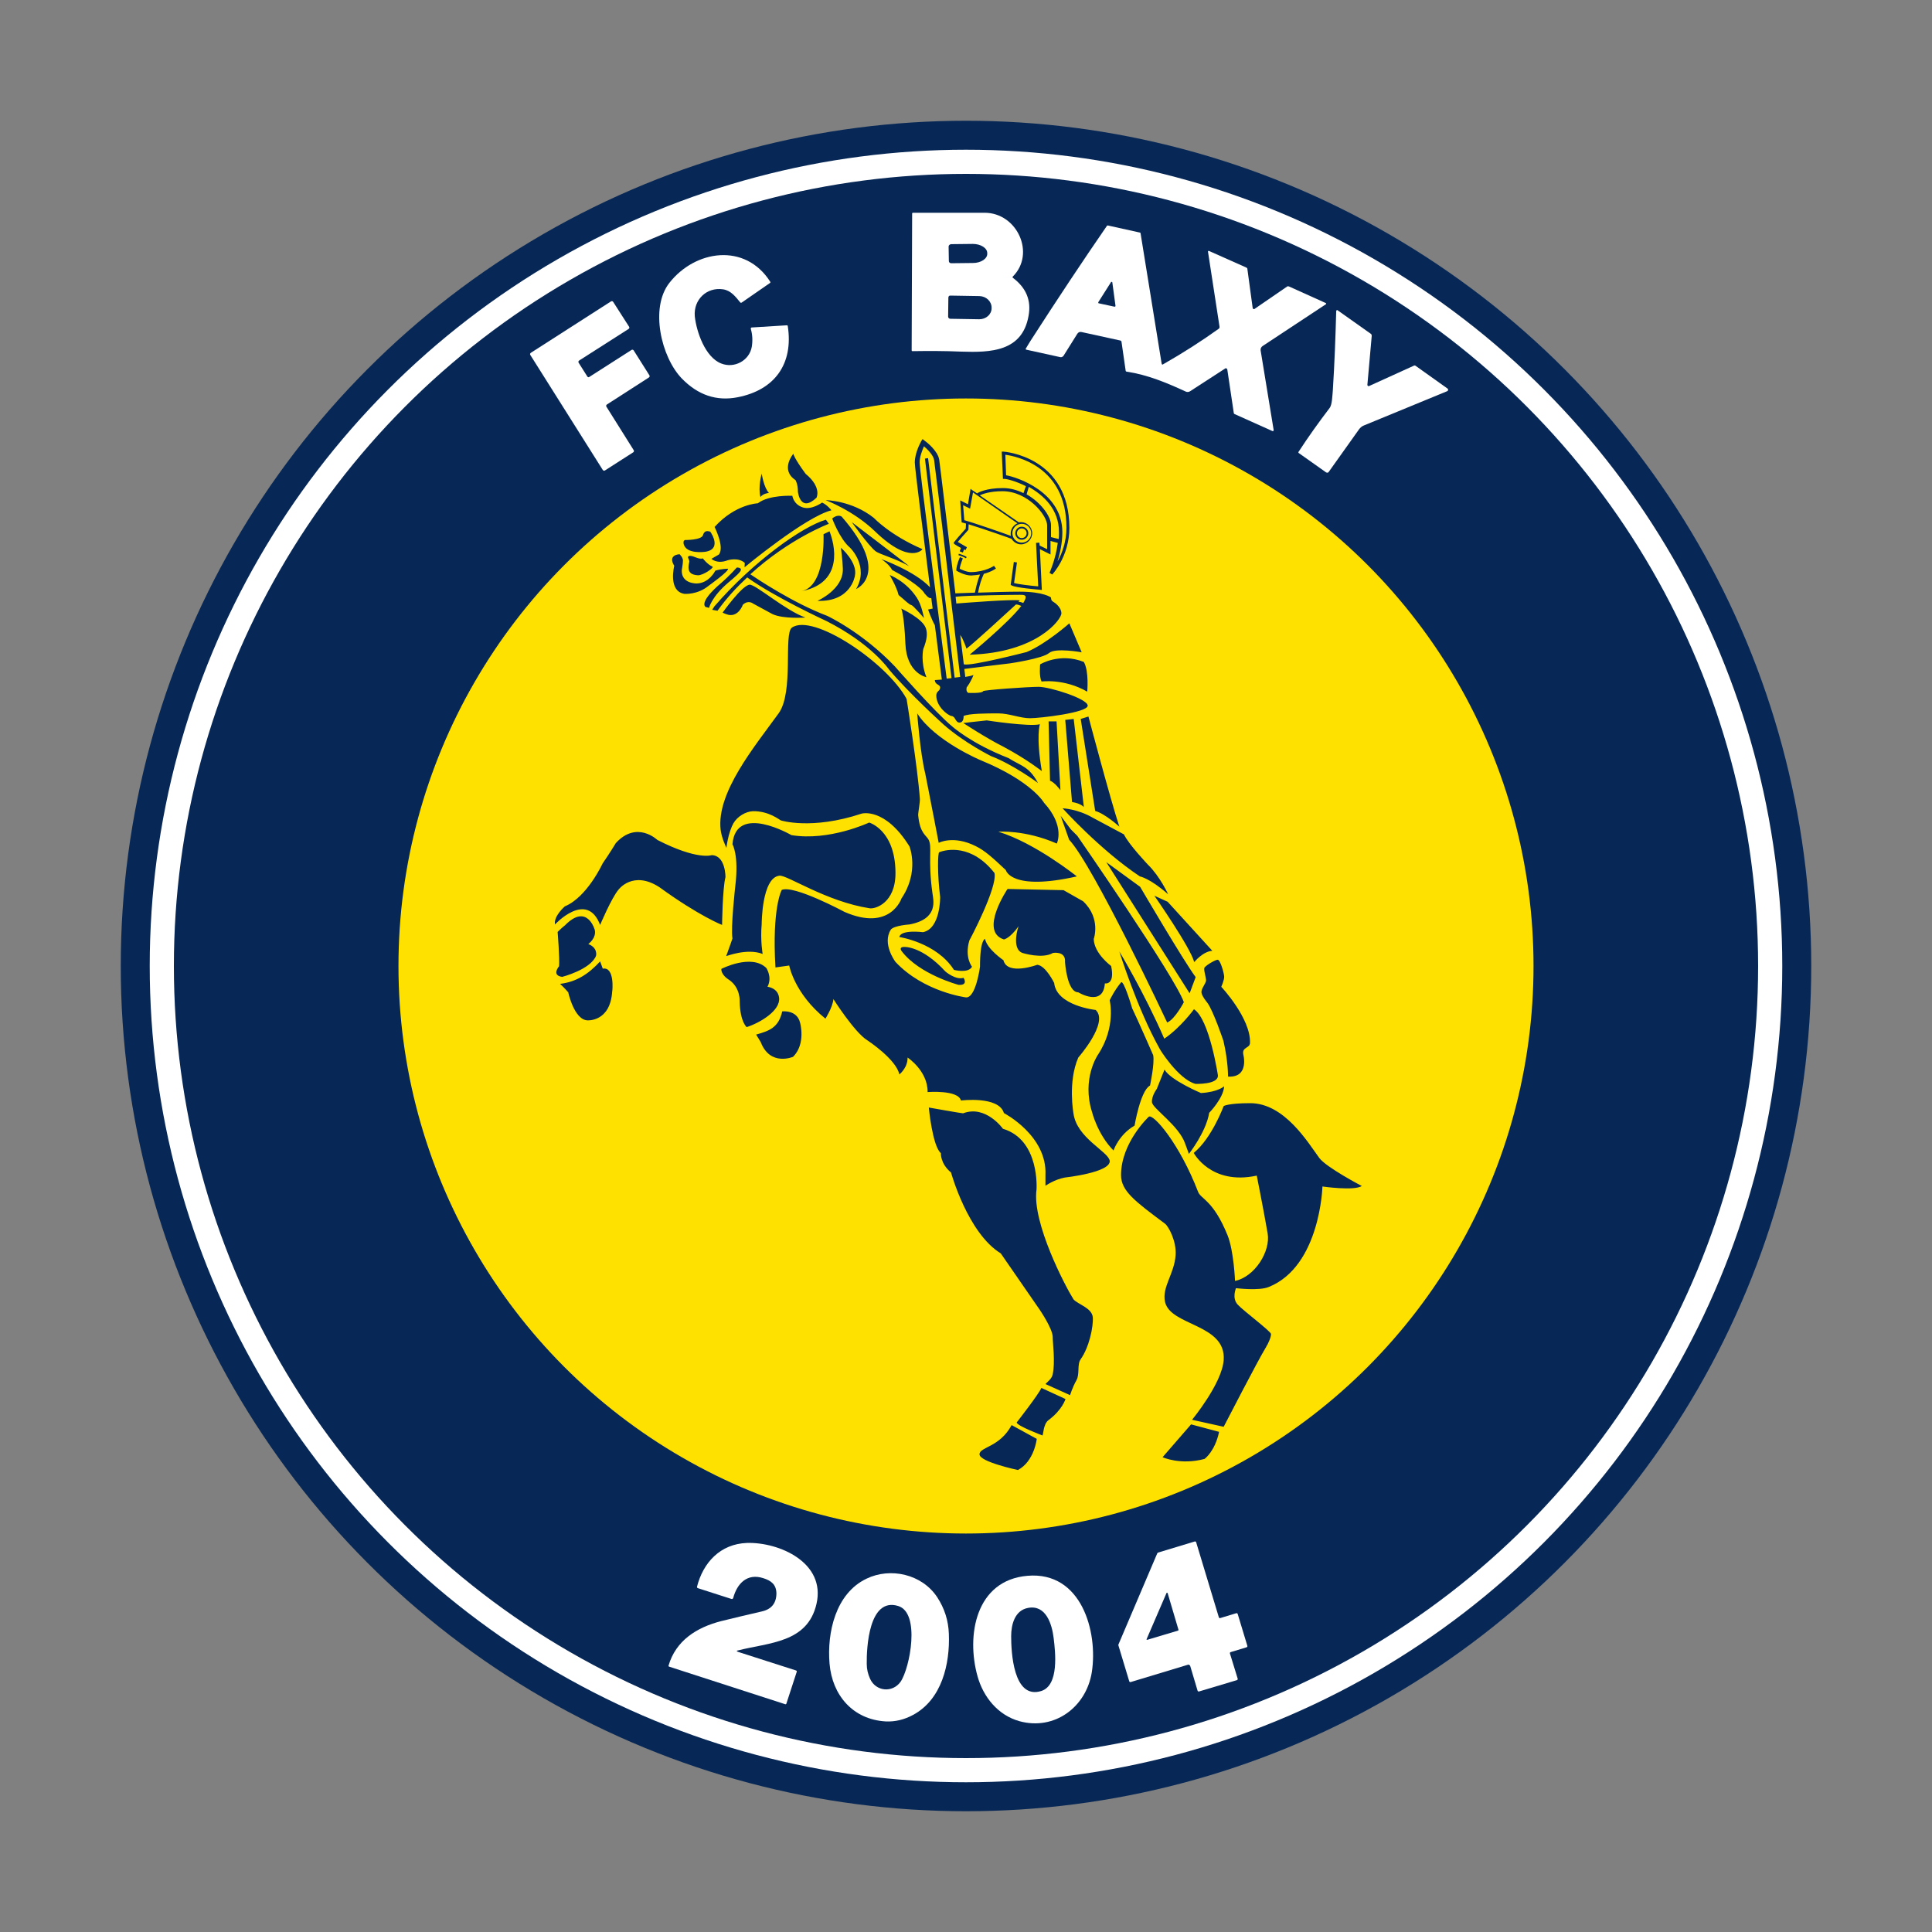 <?xml version="1.0" encoding="utf-8"?>
<!-- Created by @FCLOGO 2023-11-13 GMT+8 15:15:14 . https://fclogo.top/ -->
<!-- FOR PERSONAL USE ONLY NOT FOR COMMERCIAL USE -->
<svg version="1.1" xmlns="http://www.w3.org/2000/svg" xmlns:xlink="http://www.w3.org/1999/xlink" x="0px" y="0px"
	 viewBox="0 0 800 800" style="enable-background:new 0 0 800 800;" xml:space="preserve">
<rect x="0" y="0" width="800" height="800" fill="#808080" stroke="none"/>
<style type="text/css">
	.st0{fill-rule:evenodd;clip-rule:evenodd;fill:#072856;}
	.st1{fill-rule:evenodd;clip-rule:evenodd;fill:#FFFFFF;}
	.st2{fill-rule:evenodd;clip-rule:evenodd;fill:#FFE100;}
	.st3{fill:#072856;}
	.st4{fill:#FFFFFF;}
</style>
<g>
	<circle class="st0" cx="400" cy="400" r="350"/>
	<circle class="st1" cx="400" cy="400" r="338"/>
	<circle class="st0" cx="400" cy="400" r="328"/>
	<circle class="st2" cx="400" cy="400" r="235"/>
</g>
<path class="st3" d="M452.5,545.4c0.3,3.9-1.5,12.5-5,17.4c-1.6,2.2-0.3,6.2-1.8,8.8c-1.6,2.8-2.6,6.1-2.6,6.1l-10.2-4.6
	c0.8-0.9,2.6-2.1,3-4c1.1-5.1,0-13.1,0-15.5c0-3.4-5.4-11.3-5.4-11.3L414.4,519c-13.7-8.4-20.6-33.5-20.6-33.5c-4.5-3.7-4.2-8-4.2-8
	c-3.5-2.9-5-18.9-5-18.9s14.1,2.5,14.2,2.4c9.4-3.6,16.5,6.4,16.5,6.4c15.4,4.6,13.9,25.2,13.9,25.2c-1.9,13.7,12,40.2,15.3,45.4
	C446.1,540,452.1,541.5,452.5,545.4z M421,589c0,1.4,10.7,5.4,10.7,5.4c0.3-0.6,0.4-4.8,2.4-6.3c5.8-4.3,7.1-8.8,7.1-8.8l-10-4.6
	C430.5,576.8,421,589,421,589z M405.6,602.2c-0.1,3.1,15.9,6.5,15.9,6.5c6.8-3.6,7.8-12.9,7.8-12.9l-10.4-5.7
	C413.9,599.4,405.6,599.1,405.6,602.2z M546.3,479.5c-4.7-6.4-14.4-22.7-28.6-22.7c-9.2,0-11,1.2-11,1.2s-4.9,13.3-12.4,19.4
	c0,0,7.1,13.5,26.1,9.4c0,0,2.9,14.6,4.5,23.9c1.3,7.4-5.3,18-13.5,19.7c0,0-0.5-12.5-3.1-18.9c-5.9-14.6-11.1-15-12.2-18
	c-7.7-20-18.5-32.4-20.4-31.1c0,0-11.5,10.7-11.5,24.2c0,6.6,5.9,10.9,18.2,20.1c1.4,1,4.8,7.2,4.4,13c-0.5,7.7-5.7,13.2-4.4,19.3
	c2.1,10.1,25.4,9.1,24.3,24.2c-0.7,9.7-13.1,24.7-13.1,24.7l13.1,2.9c0,0,14.4-27.9,17.2-32.4c1.7-2.8,2.4-4.9,2.4-6
	s-11.3-9.5-13.8-12.2c-2.5-2.7-0.7-6.8-0.7-6.8s9.6,1.2,13.6-0.5c21.3-8.6,22.2-41.6,22.2-41.6s13.1,1.9,16.3-0.2
	C563.9,491.1,549.2,483.4,546.3,479.5z M481.4,603.4c0,0,7.4,3.4,17.4,0.7c0,0,4.3-3.1,6-11.2l-11.6-3.1L481.4,603.4z M490.8,473.7
	l1.5,4.1c0,0,7.1-9,8.4-17c0,0,5.9-6,6.2-11c0,0-2.5,2.4-9.6,2.8c0,0-12.6-5.3-15.1-9.7l-3.2,8c0,0-2.2,2.9-2,5.5
	C477.2,459,488.3,466.1,490.8,473.7z M469.8,466.1c0,0,2.4-14.5,6.4-16.6c0,0,2-9.3,1.3-12.6c0,0-6.1-14-8.7-19.4
	c0,0-3.5-12-4.6-10.7c-2.8,3.3-4.7,7.4-4.7,7.4s2.8,11-4.9,22.6c0,0-6.8,9.9-2.4,23.7c0,0,2.3,9.3,8.9,15.9
	C461,476.5,463.3,469.8,469.8,466.1z M495,448.8c0,0,9.7,0.4,9.3-3.6c0,0-3.5-23.2-9.9-27.3c0,0-5.4,7.5-12.3,12.2
	c-8.4-19.3-18.6-36.1-18.6-36.1s7.4,23.7,16.6,40.1C480,434.2,487.9,446.9,495,448.8z M498.8,400.6c-0.6,0.8,0.7,4.2,0.6,5.5
	c-0.2,1.3-2.1,3.4-1.9,4.9c0.2,1.6,2.5,4.3,2.5,4.3c2.5,3.5,6.6,15.7,6.6,15.7c2,8.6,1.9,14.8,1.9,14.8c9,0.5,6.3-9.3,6.3-9.3
	c-0.5-3,2.7-2.4,2.8-4.6c0.4-10.2-11.9-23.3-11.9-23.3s1.3-2.8,1.2-4.3c-0.1-1.5-1.6-6.9-2.7-6.9
	C503.1,397.5,499.7,399.5,498.8,400.6z M495.1,404.6c-5-6.7-23-37.4-23-37.4L458.1,357l34.5,54.3L495.1,404.6z M490.2,415
	c-3.4-10.2-44.1-68.9-44.1-68.9l-2.7-2.7l-4.2-5.6l3.5,9.9c10.1,10.7,40.6,75.7,40.6,75.7C486.5,422.1,490.2,415,490.2,415z
	 M478,370.9c0,0,15,21.5,16.5,27.5c0,0,3.5-4.4,7.5-4.7l-18.5-20.3L478,370.9z M440,334.7c0,0,15.5,17.2,32,28.2
	c0,0,4.1,0.7,11.7,7.4c0,0-3.3-7.3-8.3-12.2c0,0-8-8.4-10-12.6c0,0-4.5-2.4-12.9-6.9C446.1,334.9,440,334.7,440,334.7z M423.4,394.6
	c0,0,8.2,2.6,12.6,0c0,0,5.4-1,5,3.8c0,0,0.8,12.5,5.5,12.5c0,0,10.3,6.3,11-3.7c0,0,4.3,0.9,2.6-7.2c0,0-7.1-5.2-7.2-11.2
	c0,0,3.1-8.5-4.4-15.6l-8.1-4.6l-23.2-0.5c0,0-11.9,17.6-1.5,20.9c0,0,2.4-0.3,6.1-5.5C421.7,383.4,418.6,392.9,423.4,394.6z
	 M408.6,298.3c-4.2,0.4-9.7,1.1-9.7,1.1s9.4,6.2,16.6,9.8c9.9,5.3,15.9,10.1,15.9,10.1c-2.5-14.6-0.8-19.4-0.8-19.4
	C426.1,301,408.6,298.3,408.6,298.3z M439.1,327.2l-1.6-28.5l-3.3,0l0.6,24.6C436.6,323.8,439.1,327.2,439.1,327.2z M448.8,334.2
	l-4.2-36.5l-3.5,0.4l2.8,34C447.7,332.7,448.8,334.2,448.8,334.2z M453.5,335.8c4.1,1.1,10,6.5,10,6.5
	c-3.7-11.2-12.8-45.6-12.8-45.6l-3.2,1L453.5,335.8z M430.7,275.1c0,0-0.5,5.1,0.6,7.1c0,0,9.4-1.3,18.9,4.2c0,0,0.8-8.4-1.4-12.3
	C438.8,270.1,430.7,275.1,430.7,275.1z M391.5,402.3c-9.8-10.7-17.1-10.2-17.1-10.2s-2.4-0.1-1,1.8c7.3,9.6,23.5,13.9,23.5,13.9
	c4.2,0.3,2.1-2.9,2.1-2.9C395.7,405.9,391.5,402.3,391.5,402.3z M411.8,361.5c-9.5-12.1-19.9-9.8-22.9-8.6
	c-0.6,0.2-0.8,9.1,0.4,18.5c0,0,0.2,13.1-7.1,14.6c0,0-9.2-1.2-9.8,2c0,0,15.4,2.3,22.6,13.6c0,0,5.9,1.6,7.5-1.3
	c0,0-3.2-3.8-1.1-10.9C401.4,389.5,413.1,367.5,411.8,361.5z M386.6,338.1c-1.2-6.3,2.1,10.9,2.1,10.9s6.1-3.3,15.4,1.4
	c3.7,1.8,7.1,4.9,12.4,9.9c0,0,2,8.8,29.4,2.6c0,0-17.3-13.9-32.5-18.5c0,0,11-0.9,24.2,4.9c0,0,3.6-7.2-5.3-16.9
	c0,0-5-8.9-26.2-17.6c0,0-18.9-7.9-26.3-19.4c0,0,1.2,16.3,3.3,24.8C383.1,320.1,385.4,331.9,386.6,338.1z M341,221.2
	c0,0,1.1,21.6-9.2,23.6c15.3-2.9,15.2-15.5,11.7-24.8L341,221.2z M444.5,461c0,0-2.4-13,2-23.1c0,0,12.8-14.5,7.2-19.7
	c0,0-16.2-1.7-17.2-11.2c0,0-3.5-7.2-7-7.5c0,0-12.4,4.6-14-1.9c0,0-6.8-4.6-7.6-8.8c0,0-2.1,0-2.1,11.5c0,0-1.7,13-5.8,12.7
	c0,0-17.5-2.2-29.2-14.7c0,0-5.7-7.5-1.9-13.4c1.4-1.7,7.7-2.1,7.7-2.1c12.1-2.3,9.9-10,9.5-13c-2-14.2,0.1-19.3-1.7-22.3
	c-1.2-1.9-3.5-2.7-4.2-9.9c-0.1-0.7,0.8-5.5,0.7-6.8c-0.9-12.9-5.5-41.4-5.5-41.4c-8.1-15-38.8-35.7-47.5-29.5
	c-3.5,2.5,0.9,26.7-5.5,35.5c-10,13.8-25.8,32.8-24,48.2c0.4,3.4,2.4,7.5,2.4,7.5s0.6-6,2.9-10.2c1.6-2.8,5.1-4.9,8.1-5
	c6.6-0.1,11,3.6,11.5,3.8c0,0,12.7,4.1,33.5-2.8c0,0,9.6-2.8,19.8,13.6c0,0,4.2,10.4-3.3,21.5c0,0-4.6,13.9-23.6,5.6
	c0,0-21-11.3-26-9.1c0,0-4.1,7.3-2.6,32.1l5.7-0.8c0,0,2.1,11.6,15,22c0,0,3-4.7,3.3-8.1c0,0,8.8,13.9,14.1,17.1
	c0,0,11.9,7.8,13.2,14.1c0,0,3.5-2.7,3.4-7c0,0,8.4,5.5,8.3,14.3c0,0,12.7-1,13.8,3.5c0,0,15.7-2,17.8,5.2c0,0,18,9.3,17.2,25.7
	l0,4.4c0,0,3.7-2.6,8-3.4c0,0,19.3-2.1,18.6-7C458.8,476.7,445.8,471.2,444.5,461z M323.9,418.8c-1.5,6.8-5.5,8.1-10.8,9.6l1.9,3.1
	c3.9,10.2,13.4,6.1,13.4,6.1c5.4-5.4,2.9-14.1,2.9-14.1C330,418,323.9,418.8,323.9,418.8z M322.6,413.1c-0.5-4.1-4.8-4.5-4.8-4.5
	c2.1-4-0.5-7.8-0.5-7.8c-6.2-6-18.6,0.4-18.6,0.4s-0.4,2.3,3.3,4.6c4.7,3.3,4.3,9,4.3,9c0.2,8.5,2.9,10.5,2.9,10.5
	C314.8,423.5,323.3,418.4,322.6,413.1z M315.8,395c0,0-1-5.5-0.4-12.4c0,0,0-19.3,7.4-20c3.2-0.3,19.3,10.7,37.3,13.5
	c2.2,0.4,10.9-2.1,10.7-15c-0.2-17.5-10.9-20.5-10.9-20.5s-16.6,7.8-32.2,5.2c0,0-23-13.4-24.4,3.8c0,0,2.7,4.5,1.2,17
	c0,0-2,17.6-1.2,22c0,0-1.3,3.8-2.6,7.3C300.7,396,309.3,392.5,315.8,395z M249.6,401.1l-1.1-3c-4.8,5.2-9.8,8.5-16.6,9.3
	c0,0,1.3,1.1,3.4,3.5c0,0,2.4,11.3,7.9,11.6c0,0,9.5,0.8,10.3-12C253.6,410.5,254.6,400.2,249.6,401.1z M246.8,395.8
	c0,0,0.9-3.3-3.2-4.9c0,0,3.4-2.4,2.7-5.8c0,0-3.1-11.4-12.4-1.9c-1.2,0.9-3,2.7-3,2.7s0.9,11,0.6,14.2c0,0-3.3,3.8,1.3,4.4
	C232.8,404.5,244.5,401.5,246.8,395.8z M300.4,363.2c0,0,0.1-9-5.7-9.1c0,0-5.9,2.2-22.5-6.3c0,0-8.5-8.2-17.2,1.3
	c0,0-2.4,4-5.5,8.5c0,0-6.4,13.9-15.6,17.7c0,0-4.7,4-4.1,7.5c0,0,13.2-14.3,18.7,0.2c0,0,4.6-11,7.6-14.6c0,0,6-8.2,17-1
	c16.4,11.9,25.9,15.6,25.9,15.6S299.2,367.7,300.4,363.2z M288.9,238.2c2.1,0.2,7-3.2,6.1-3.6c-2-0.8-4-3.4-4-3.4
	c-1.8,0.7-4.4-1.6-5.8-0.9c-0.9,0.4,0.5,1.5,0.2,2.5C284.3,237.3,286.5,238,288.9,238.2z M299.2,253.7c0-0.1,0.9,0.5,2.5,0.9
	c4.2,0.8,5.9-4.2,5.9-4.2c2.3-2.1,4.2-0.5,4.2-0.5l8.1,4.4c4.6,2.1,13.6,1.4,13.6,1.4c-8.1-2.8-20.7-13.8-23.1-13.6
	C307.2,242.4,299.2,253.7,299.2,253.7z M301.5,241.3c0,0,3.7-3,4.8-4.4c1.6-2-1.2-1.9-1.2-1.9s-3.1,3.5-6.7,6.6c0,0-8.8,7.2-6.3,9.7
	l1.5,0.4C293.6,251.7,294.6,247.2,301.5,241.3z M283.4,245.9c0,0,5.4,0.5,10.1-3.4c0,0,8.7-6.2,7.9-7c0,0-2.6,0-5.2,0.8
	c0,0-2.5,5.2-7.7,5.3c0,0-6.4,0.2-6.2-5.5c0,0,0.5-2.7,0.5-4c0-1.3-1.4-2.6-1.4-2.6s-5.1,0.1-2.2,4.8
	C279.2,234.2,276.5,244.8,283.4,245.9z M338.5,248.8c14,0.5,15.5-10.4,15.5-10.4c1.2-5.6-5.8-11.6-5.8-11.6s0.7,4.9,0.8,8.6
	C349.4,244,338.5,248.8,338.5,248.8z M383.4,260.2c-1.3-4.1-10.2-8.2-10.2-8.2s1.2,2.5,1.7,14.5c0.5,12.4,8.7,13.9,8.7,13.9
	c-2.5-6.3-1.3-11.6-1.3-11.6C383.9,264.7,384.1,262.3,383.4,260.2z M291.9,228.5c7.9-1.1,1.6-9.3,2-8.6l0.1,0.3c0,0-2.2-1.2-2.9,1.4
	c-0.7,2.1-7.4,2-7.4,2c-1,0.2-0.6,1.7-0.6,1.7C284.2,229.6,291.9,228.5,291.9,228.5z M344.6,214.7c0,0,3.1,8.5,7.4,12.1
	c0,0,8,7.7,2.5,17.1c0,0,14.8-6.2-6-30C346.7,212.8,344.6,214.7,344.6,214.7z M368.4,238.1c0,0,2.8,4.7,3.7,8.3
	c2.7,2.2,4.2,3.9,5.4,4.2c0.7,0.2,5.1,5.3,5.1,5.3c-0.1-0.5-1-5.4-2.9-8.3C375.2,240.6,368.4,238.1,368.4,238.1z M368.1,277.2
	c8.5,10.1,22.6,22.8,22.6,22.8c8.6,7.6,19.7,13.1,19.7,13.1c9.2,3.5,19.4,11.1,19.4,11.1c-3.7-6.9-7-7-12.2-10.3
	c-15.6-6.1-23.3-13.1-23.3-13.1c-7.1-5.8-23.7-24.8-23.7-24.8c-13.6-14.3-28.1-21-28.1-21c-14-5.3-28.7-15.1-31.8-17.2
	c16.2-14.8,32.5-20.9,32.5-20.9l-1.2-1.7c-10,2.9-30.4,17.6-46.2,35.9l-0.9,1.4l2.2,0.4c3.8-5.3,8-9.8,12.3-13.8
	c11.6,8.3,32.9,18.1,32.9,18.1C361,266.7,368.1,277.2,368.1,277.2z M297.7,229.6l-3.1,1.8c0,0,2.3,2.3,6.7,0.6c0,0,4.4-1.4,7.1,1.1
	l-0.1,1.8c0,0,25.2-20.9,36-23.6c0,0-1.8-2.3-3.9-3.2c0,0-4.3,3.2-8,2c-3.9-1.3-4.3-4.8-4.3-4.8s-9.6-0.5-14.3,3.1
	c0,0-9.3,0.3-17.9,9.8C295.9,218.3,300.1,226.4,297.7,229.6z M385.1,243.2c-3-23.6-6.3-49.5-6.3-51.7c0-4.1,2.5-8.5,2.6-8.7l0.6-1
	l0.9,0.7c0.6,0.4,5.4,4.1,6,7.8c0.3,1.9,3.7,30.6,6.7,55.4c1,0,4.1-0.2,8.1-0.3c0.7-3.7,1.6-6.2,2.1-7.5c-1.1,0.2-2.3,0.3-3.6,0.4
	c0,0,0,0-0.1,0c-2.6,0-5.6-1.7-5.7-1.8l-0.4-0.2l0-0.4c0.1-2,1.4-5.1,1.5-5.2l1.2,0.5c0,0-1.1,2.6-1.3,4.3c0.8,0.4,2.9,1.4,4.7,1.4
	c0,0,0,0,0,0c6-0.1,9.5-2.6,9.5-2.6l0.8,1.1c-0.1,0.1-1.9,1.4-5,2.2c-0.3,0.7-1.6,3.3-2.4,7.8c5.5-0.2,12.3-0.4,17.3-0.4
	c9.9,0,12.9,2.4,12.9,2.4s-0.1,1.2,0.8,1.7s3.5,2.4,3.5,4.9c0,2.5-10.1,16.3-38,17.1c0,0,16-13.1,21.4-20.2
	c-0.7-0.3-1.5-0.6-2.2-0.6c-4.6,4.2-17.4,16-20.5,18.3c0,0-1.2-3.8-2.6-5.7c0.6,4.8,1.1,8.9,1.5,12.2c0.1,0,0.1,0,0.2,0
	c2.9,0.8,25.8-5.1,25.8-5.1c8-3.3,17.7-11.9,17.7-11.9l5.1,12c0,0-10.9-2-13.5,0.3c-2.6,2.3-16.3,4.3-16.3,4.3
	c-3.6,0.4-15.7,1.9-18.8,2.3c0.2,1.3,0.3,2.5,0.4,3.3c1.4-0.2,2.7-0.5,3.4-0.8c0,0-0.9,2.6-2.8,5.1c0,0-0.5,1.6,0.6,2.3
	c0,0,5.8,0.3,6.2-0.7c0.2-0.5,18.5-1.8,23-1.8c4.5,0,20.3,4.9,20.3,7.8c0,2.9-19.8,5.2-23.9,5.2c-4.1,0-8.6-2-13.1-2
	c-4.5,0-12.3,0-14.4,1.1c0,0,0.2,2.6-1.6,2.7c-1.8,0.1-1.7-2.5-3.3-2.7c-1.6-0.2-6.4-3.9-6.4-8.5c0-1.9,1.6-1.8,1.6-3.3
	c0-1.4-2.1-1-2.2-3.1c0,0,1.2-0.1,2.9-0.2c-0.4-2.9-1.5-11.6-2.9-22.5c-1.4-2.5-2.8-6.5-2.8-6.5l1.9-0.4c-0.2-1.4-0.4-2.9-0.6-4.4
	c-0.5,0.3-1.3-0.1-2.8-1.9c0,0-1.2-3.1-13.4-9.7c-1.3-2.5-4.5-4.5-4.5-4.5S378.9,236.5,385.1,243.2z M395.7,247.1
	c0.1,1,0.2,1.9,0.3,2.8c4.1-0.3,22.5-1.8,26.3-1.3c0,0-0.2,0.2-0.6,0.6c0.5,0,1.2,0.1,2,0.5c0.6-1,1-1.8,1-2.4c0-0.9-0.8-1-2.4-1
	C420.8,246.3,400.2,246.5,395.7,247.1z M380.8,191.5c0,3,7.3,59.3,11.2,89.5c0.6-0.1,1.3-0.1,2-0.2l-11-90.9l1.3-0.2l11,90.9
	c0.8-0.1,1.6-0.2,2.3-0.3c-1.5-12.3-10.3-86.7-10.8-89.8c-0.3-2-2.7-4.4-4.2-5.7C381.9,186.4,380.8,189.1,380.8,191.5z M362.5,228.2
	c1.6,1.3,8.5,3.1,13.9,6.2c0.6,0.3-23.7-18.2-23.7-18.2S359.6,225.9,362.5,228.2z M318.4,204.1c-2.1-2.1-3-8-3-8s-1.6,5.7-0.5,9.7
	C316,204.3,318.4,204.1,318.4,204.1z M382,227.4c-13.5-5.8-20.1-12.9-20.1-12.9c-9.1-7.3-20-7.4-20-7.4s11.5,4.3,20.4,12.9
	C377,234.2,382,227.4,382,227.4z M329.4,198.8c0,0,1,1.6,1,4.8c0,0,0.9,8.9,7.7,2.5c0,0,2.3-4.3-4.5-9.9c-4.8-6.5-5.1-8.3-5.1-8.3
	S322.9,194.5,329.4,198.8z M399.9,218.9l0.1-2.1c-0.6-0.2-1-0.3-1.4-0.4l-0.4-0.1l-0.6-9.1l3.2,1.6l1-5.8l0.1-0.6l0.6,0.5l2.1,1.4
	c0.4-0.3,3.6-2.2,10.7-2.2c3,0,5.9,0.8,8.5,2.1l1-2.9c-4.2-2.1-7.9-3-8.9-3l-0.6,0l-0.5-11.3l0.7,0c0.3,0,27.3,2,27.3,31.6
	c0,11.6-6.8,19-7.1,19.3l-1.1-0.7c0-0.1,2.6-5.8,3.4-12.4l-3-0.8v5.6l-4.4-2.2l0.8,16.9l-0.8-0.1c-1-0.1-10-0.8-11.7-1.8l-0.4-0.2
	l1.3-9.5l1.3,0.2l-1.2,8.5c1.6,0.5,6.5,1.1,10,1.4l-0.9-18l1.4-0.1l0.1,1.2l0,0l3.1,1.5v-9.9c0-4.1-8-14.1-18.5-14.1
	c-5.3,0-8.3,1.2-9.4,1.7l16.2,11.2c0.3-0.1,0.6-0.1,0.9-0.1c2.5,0,4.6,2.1,4.6,4.6c0,2.5-2.1,4.6-4.6,4.6c-1.7,0-3.2-1-4-2.4l0,0.1
	c-0.1-0.1-11.8-4.2-17.7-6l-0.1,2.3l-0.2,0.2c-1.7,1.9-3.5,3.9-4.2,4.8c0.8,0.5,2.4,1.4,3.8,2.2l-0.6,1.2c-0.2-0.1-0.4-0.2-0.6-0.3
	l-0.5,1.3l-1.3-0.5l0.5-1.4c-2.9-1.6-3-1.8-3-2.2C395.3,224.3,395.2,224.1,399.9,218.9z M416.6,196.8c4.3,0.7,23.3,6.8,23.3,23.6
	c0,4.4-1,8.8-2,12.1c1.8-3.2,3.7-8.1,3.7-14c0-25.6-21-29.6-25.3-30.2L416.6,196.8z M425.1,204.7c6,3.4,10.1,9.2,10.1,12.7v5
	l3.2,0.8c0.1-1,0.1-1.9,0.1-2.9c0-9.5-6.5-15.3-12.5-18.7L425.1,204.7z M423.1,216.9c-2.2,0-3.9,1.8-3.9,3.9c0,2.2,1.8,3.9,3.9,3.9
	c2.2,0,3.9-1.8,3.9-3.9C427,218.7,425.3,216.9,423.1,216.9z M399.3,215.4c3.7,1,16.1,5.3,19.3,6.5c-0.1-0.3-0.1-0.7-0.1-1
	c0-1.9,1.2-3.5,2.8-4.2l-18.4-12.8l-1.2,6.7l-2.9-1.4L399.3,215.4z M396.9,229.9c0.6,0.2,2.4,0.7,3,1.3l0.4-0.5
	c-0.9-0.8-3.2-1.4-3.3-1.4L396.9,229.9z M420.4,220.8c0-1.5,1.2-2.7,2.7-2.7c1.5,0,2.7,1.2,2.7,2.7c0,1.5-1.2,2.7-2.7,2.7
	C421.6,223.5,420.4,222.3,420.4,220.8z M421.1,220.8c0,1.1,0.9,2,2,2c1.1,0,2-0.9,2-2c0-1.1-0.9-2-2-2
	C422,218.8,421.1,219.7,421.1,220.8z"/>
<g>
	<path class="st4" d="M419.5,115.1c5.4,4.1,7.6,9.3,6.4,15.7c-2.6,14.8-15.7,15.2-27.8,14.8c-6.7-0.3-13.5-0.3-20.2-0.2
		c-0.3,0-0.4-0.1-0.4-0.4l0.2-56.6c0-0.2,0.1-0.3,0.3-0.3c0,0,0,0,0,0c9.9,0,19.8,0,29.7,0c13.5,0,21.2,16.9,11.7,26.4
		C419.2,114.7,419.2,114.9,419.5,115.1z M392.8,102.1l0.1,6c0,0.5,0.4,0.9,1,0.9c0,0,0,0,0,0l9-0.1c3.3,0,6-1.8,5.9-3.9v-0.2
		c0-2.1-2.7-3.8-6-3.8c0,0,0,0,0,0l-9,0.1C393.2,101.2,392.8,101.6,392.8,102.1C392.8,102.1,392.8,102.1,392.8,102.1z M392.7,123.2
		l-0.1,7.9c0,0.5,0.4,0.9,0.9,0.9c0,0,0,0,0,0l12,0.2c2.8,0,5.1-2,5.1-4.6v-0.2c0-2.6-2.2-4.7-5-4.8c0,0,0,0,0,0l-12-0.2
		C393.1,122.3,392.7,122.7,392.7,123.2C392.7,123.2,392.7,123.2,392.7,123.2z"/>
	<path class="st4" d="M481,150.5c0.1,0.5,0.3,0.6,0.7,0.3c7.9-4.5,15.6-9.4,23-14.7c0.2-0.2,0.3-0.4,0.3-0.7l-4.8-31.2
		c0-0.2,0.1-0.3,0.2-0.3c0.1,0,0.1,0,0.2,0l15.5,6.9c0.2,0.1,0.4,0.3,0.4,0.5l2.2,16.2c0,0.3,0.3,0.5,0.6,0.5c0.1,0,0.2,0,0.2-0.1
		l13.4-9.2c0.2-0.2,0.5-0.2,0.8-0.1l15.3,6.9c0.1,0.1,0.2,0.2,0.1,0.4c0,0-0.1,0.1-0.1,0.1l-26.2,17.3c-0.6,0.4-0.9,1.1-0.8,1.8
		l5.4,33c0,0.2-0.1,0.4-0.3,0.4c-0.1,0-0.1,0-0.2,0l-15.8-7.1c-0.1-0.1-0.2-0.2-0.2-0.3l-2.7-18.1c-0.1-0.3-0.4-0.6-0.7-0.5
		c-0.1,0-0.2,0-0.2,0.1l-14.5,9.4c-0.6,0.4-1.3,0.4-1.9,0.1c-7.8-3.6-15.7-6.9-24.3-8.2c-0.3,0-0.5-0.2-0.5-0.5l-1.7-11.8
		c0-0.3-0.2-0.5-0.5-0.6l-16-3.5c-0.8-0.2-1.4,0.1-1.8,0.7l-5.7,9.1c-0.3,0.4-0.8,0.7-1.3,0.6l-14.1-3.1c-0.3-0.1-0.4-0.3-0.2-0.5
		c0.5-0.9,1.2-2,2-3.3c11.2-17.4,21.7-33.2,31.5-47.4c0.1-0.2,0.3-0.3,0.6-0.2l13.1,2.9c0.2,0,0.3,0.2,0.3,0.4L481,150.5z
		 M454.8,125.1c-0.1,0.2,0,0.4,0.1,0.5c0,0,0.1,0,0.1,0l6.5,1.4c0.2,0,0.4-0.1,0.4-0.3c0,0,0-0.1,0-0.1l-1.3-9.6
		c0-0.2-0.2-0.3-0.4-0.3c-0.1,0-0.2,0.1-0.2,0.2L454.8,125.1z"/>
	<path class="st4" d="M298.6,150.5c5.5,2.2,11.7-1.2,12.7-6.9c0.4-2.5,0.3-5-0.4-7.4c-0.1-0.3,0.1-0.5,0.3-0.6c0,0,0.1,0,0.1,0
		l14.5-0.9c0.2,0,0.4,0.1,0.4,0.3c2.4,15.7-5.4,26.5-20.8,29.5c-8.7,1.7-16.4-0.9-23.1-7.8c-8.5-8.8-13.3-29.2-5.1-39.6
		c10.7-13.6,31.3-16.7,41.7-0.5c0.2,0.3,0.1,0.5-0.1,0.6l-11.7,8.1c-0.2,0.1-0.5,0.1-0.6-0.1c-1.9-2.3-3.8-4.9-7.1-5.4
		c-6.8-1-12.3,4.3-11.7,11.2C288.4,137.4,292,147.9,298.6,150.5z"/>
	<path class="st4" d="M244,156.1l17.5-11.2c0.3-0.2,0.7-0.1,0.9,0.2l6.5,10.3c0.2,0.3,0.1,0.7-0.2,0.9l-17.4,11.2
		c-0.3,0.2-0.4,0.6-0.2,0.9l11.3,18c0.2,0.3,0.1,0.7-0.2,0.9l-11.7,7.5c-0.3,0.2-0.7,0.1-0.9-0.2c0,0,0,0,0,0L219.6,147
		c-0.2-0.3-0.1-0.7,0.2-0.9l33.2-21.3c0.3-0.2,0.7-0.1,0.9,0.2c0,0,0,0,0,0l6.6,10.3c0.2,0.3,0.1,0.7-0.2,0.9l-20.5,13.1
		c-0.3,0.2-0.4,0.6-0.2,0.9l3.6,5.7C243.4,156.2,243.7,156.3,244,156.1C244,156.1,244,156.1,244,156.1z"/>
	<path class="st4" d="M566.2,159.4c0,0.2,0.2,0.4,0.4,0.5c0.1,0,0.1,0,0.2,0l18.7-8.5c0.2-0.1,0.5-0.1,0.7,0.1l13.2,9.4
		c0.3,0.2,0.3,0.6,0.1,0.9c-0.1,0.1-0.2,0.2-0.3,0.2l-34.5,14.2c-0.8,0.3-1.4,0.9-1.9,1.5l-12.6,17.7c-0.2,0.4-0.7,0.4-1.1,0.2
		c0,0,0,0,0,0l-11.3-8c-0.2-0.1-0.2-0.4-0.1-0.5c4.1-6.3,8.4-12.3,12.9-18.2c1-1.3,1.1-5.1,1.3-7.3c0.7-11,1.1-21.9,1.4-32.8
		c0-0.2,0.2-0.4,0.4-0.4c0.1,0,0.1,0,0.2,0.1l13.7,9.7c0.3,0.2,0.4,0.5,0.4,0.9L566.2,159.4z"/>
</g>
<g>
	<path class="st4" d="M492,689.3l-23.8,7.2c-0.3,0.1-0.5-0.1-0.6-0.3l-4.5-14.9c0-0.1,0-0.2,0-0.3l16.1-37.8
		c0.1-0.1,0.2-0.2,0.3-0.3l15.2-4.6c0.3-0.1,0.5,0.1,0.6,0.3c0,0,0,0,0,0l9.4,31.1c0.1,0.3,0.4,0.4,0.6,0.3c0,0,0,0,0,0l6.6-2
		c0.3-0.1,0.5,0.1,0.6,0.3c0,0,0,0,0,0l4,13.2c0.1,0.3-0.1,0.5-0.3,0.6c0,0,0,0,0,0l-6.6,2c-0.3,0.1-0.4,0.4-0.3,0.6c0,0,0,0,0,0
		l3.2,10.4c0.1,0.3-0.1,0.5-0.3,0.6c0,0,0,0,0,0l-15.7,4.7c-0.3,0.1-0.5-0.1-0.6-0.3c0,0,0,0,0,0l-3.1-10.4
		C492.5,689.4,492.2,689.2,492,689.3C492,689.3,492,689.3,492,689.3z M483.5,659.7c0-0.1-0.2-0.2-0.3-0.2c-0.1,0-0.1,0.1-0.2,0.2
		l-8.2,19c-0.1,0.1,0,0.3,0.1,0.3c0.1,0,0.1,0,0.2,0l12.7-3.8c0.1,0,0.2-0.2,0.2-0.3c0,0,0,0,0,0L483.5,659.7z"/>
	<path class="st4" d="M305.6,684l24,7.7c0.3,0.1,0.4,0.3,0.3,0.6l-4.3,13.2c-0.1,0.2-0.2,0.2-0.4,0.2L277,690.1
		c-0.1-0.1-0.2-0.2-0.2-0.3c3-10.5,11.7-15.9,21.7-18.5c5.6-1.4,11.2-2.7,16.8-4c4.2-0.9,6.2-3.5,6.2-7.6c-0.1-3.6-2.2-5.2-5.4-6.2
		c-6.7-2.2-10.9,2.2-12.5,8.2c-0.1,0.3-0.4,0.5-0.7,0.4c0,0,0,0,0,0l-14-4.5c-0.2-0.1-0.3-0.3-0.3-0.5c2.5-10,9.6-17.8,20.7-18.2
		c13.3-0.4,32.7,8.1,28.8,25.2c-3.7,16.2-19.6,16-32.5,19.3C304.9,683.5,304.9,683.7,305.6,684z"/>
	<path class="st4" d="M358.8,653.7c9.9-4.8,23-1.9,29.3,7.7c3,4.6,4.6,9.6,4.8,15.1c0.5,12.5-2.9,27.2-14.8,33.6
		c-3.7,2-7.5,2.9-11.4,2.7c-13.5-0.8-22.1-10.8-23.2-23.9C342.4,676,346,659.8,358.8,653.7z M371.9,665c-12.1-3.7-13.1,17.2-13,24
		c0,2.2,0.5,4.2,1.4,6.2c2.4,5.2,9.2,5.9,12.6,1.2C376.8,690.7,381.2,667.8,371.9,665z"/>
	<path class="st4" d="M425.5,652.5c22.3-1.9,29.2,23.1,26.6,39.9c-2.3,14.5-15.5,24.3-30,20.3c-8.9-2.5-14.9-10-17.3-18.5
		C400,677.2,404,654.3,425.5,652.5z M425.7,665.8c-5.5,1-7,6.9-7,11.7c0,6.3,0.8,26.4,12.5,22.7c7.4-2.4,5.8-16.1,5.1-21.9
		C435.6,672.5,433.1,664.4,425.7,665.8z"/>
</g>
</svg>
